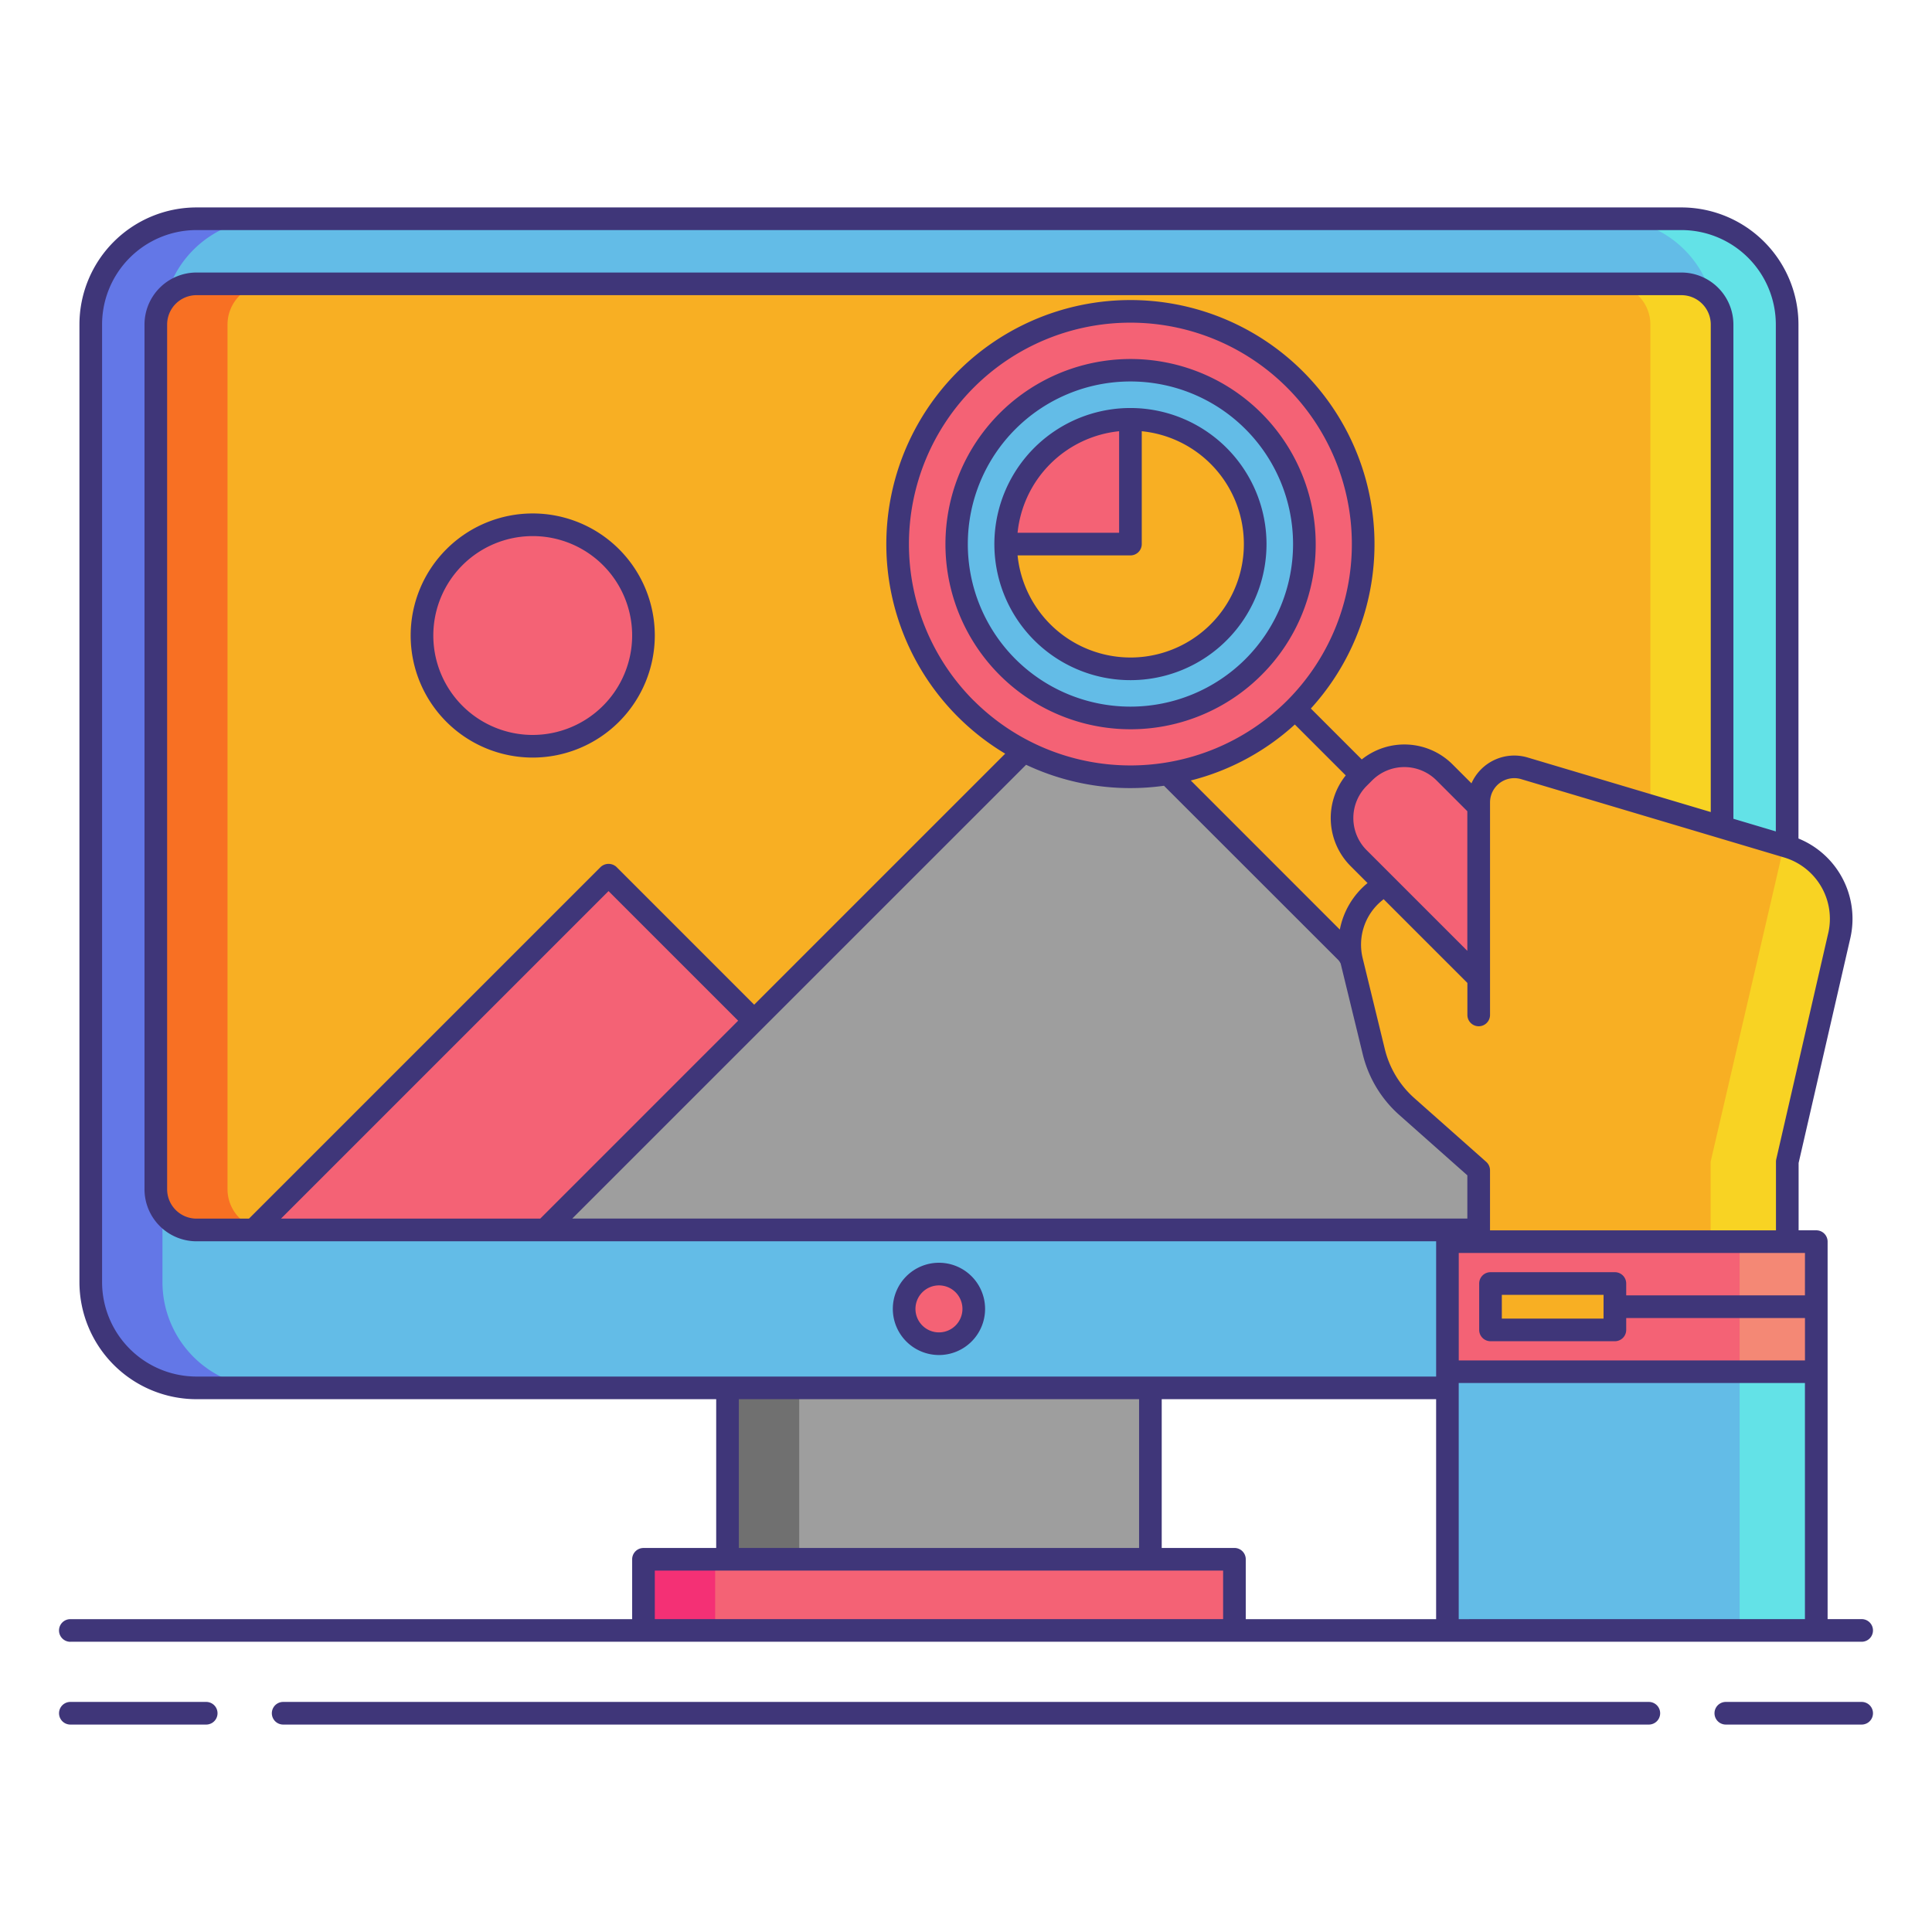 <svg xmlns="http://www.w3.org/2000/svg" viewBox="0 0 256 256"><title>icons_</title><rect x="12.026" y="28.986" width="224.78" height="154.91" rx="14.009" ry="14.009" fill="#63bce7"/><path d="M21.526,169.887V43A14.025,14.025,0,0,1,35.535,28.986h-9.5A14.025,14.025,0,0,0,12.026,43V169.887A14.025,14.025,0,0,0,26.035,183.9h9.5A14.025,14.025,0,0,1,21.526,169.887Z" fill="#6377e7"/><path d="M227.306,169.887V43A14.025,14.025,0,0,0,213.3,28.986h9.5A14.025,14.025,0,0,1,236.806,43V169.887A14.025,14.025,0,0,1,222.8,183.9h-9.5A14.025,14.025,0,0,0,227.306,169.887Z" fill="#63e2e7"/><rect x="20.647" y="37.607" width="207.538" height="125.366" rx="5.388" ry="5.388" fill="#f8af23"/><path d="M30.147,157.585V42.995a5.4,5.4,0,0,1,5.388-5.388h-9.5a5.4,5.4,0,0,0-5.388,5.388v114.59a5.4,5.4,0,0,0,5.388,5.388h9.5A5.4,5.4,0,0,1,30.147,157.585Z" fill="#f87023"/><path d="M218.685,157.585V42.995a5.4,5.4,0,0,0-5.388-5.388h9.5a5.4,5.4,0,0,1,5.388,5.388v114.59a5.4,5.4,0,0,1-5.388,5.388h-9.5A5.4,5.4,0,0,0,218.685,157.585Z" fill="#f8d323"/><rect x="85.264" y="206.612" width="78.305" height="9.429" fill="#f46275"/><rect x="85.264" y="206.612" width="9.5" height="9.429" fill="#f43075"/><rect x="96.399" y="183.896" width="56.035" height="22.716" fill="#9e9e9e"/><rect x="96.399" y="183.896" width="9.5" height="22.716" fill="#707070"/><circle cx="124.416" cy="173.435" r="4.613" fill="#f46275"/><polygon points="127.659 162.973 80.636 115.951 33.613 162.973 127.659 162.973" fill="#f46275"/><polygon points="215.219 162.973 143.712 91.466 72.205 162.973 215.219 162.973" fill="#9e9e9e"/><circle cx="70.59" cy="84.209" r="14.674" fill="#f46275"/><path d="M195.934,155.071l-9.508-8.43a14.274,14.274,0,0,1-4.4-7.3l-2.923-12a9.088,9.088,0,0,1,3-9.121l13.829-11.565H203.4v48.424Z" fill="#f8af23"/><rect x="190.105" y="95.355" width="16.084" height="50.194" rx="7.523" ry="7.523" transform="translate(-27.137 175.391) rotate(-45)" fill="#f46275"/><circle cx="149.789" cy="72.094" r="30.844" transform="translate(-7.106 127.033) rotate(-45)" fill="#f46275"/><circle cx="149.789" cy="72.094" r="23.048" transform="translate(-7.106 127.033) rotate(-45)" fill="#63bce7"/><path d="M236.825,166.845V153.932l6.893-29.966a9.96,9.96,0,0,0-6.863-11.778L201.992,101.8a4.713,4.713,0,0,0-6.058,4.517v60.523Z" fill="#f8af23"/><path d="M236.855,112.187l-.474-.141-9.712,41.885v12.913h10.156V153.932l6.893-29.966A9.96,9.96,0,0,0,236.855,112.187Z" fill="#f8d323"/><rect x="191.793" y="164.522" width="48.875" height="17.234" transform="translate(432.461 346.278) rotate(-180)" fill="#f46275"/><rect x="230.512" y="164.522" width="10.156" height="17.234" fill="#f48875"/><rect x="191.793" y="181.756" width="48.875" height="34.284" transform="translate(432.461 397.797) rotate(-180)" fill="#63bce7"/><rect x="230.512" y="181.756" width="10.156" height="34.285" fill="#63e2e7"/><path d="M149.789,55.565V72.094H133.259a16.529,16.529,0,1,0,16.529-16.529Z" fill="#f8af23"/><path d="M149.789,55.565a16.53,16.53,0,0,0-16.529,16.529h16.529Z" fill="#f46275"/><rect x="197.5" y="170.066" width="16.481" height="6.147" fill="#f8af23"/><path d="M27.323,225.514h-18a1.5,1.5,0,1,0,0,3h18a1.5,1.5,0,1,0,0-3Z" fill="#3f3679"/><path d="M246.68,225.514h-18a1.5,1.5,0,0,0,0,3h18a1.5,1.5,0,0,0,0-3Z" fill="#3f3679"/><path d="M218.479,225.514H37.521a1.5,1.5,0,0,0,0,3H218.479a1.5,1.5,0,0,0,0-3Z" fill="#3f3679"/><path d="M9.32,217.541H246.68a1.5,1.5,0,0,0,0-3h-4.512V164.522a1.5,1.5,0,0,0-1.5-1.5h-2.342V154.1l6.854-29.8a11.485,11.485,0,0,0-6.874-13.192V43A15.526,15.526,0,0,0,222.8,27.486H26.035A15.526,15.526,0,0,0,10.526,43V169.888A15.526,15.526,0,0,0,26.035,185.4H94.9v19.716H85.264a1.5,1.5,0,0,0-1.5,1.5v7.93H9.32a1.5,1.5,0,1,0,0,3Zm154.249-12.43h-9.635V185.4h36.359v29.146H165.069v-7.93A1.5,1.5,0,0,0,163.569,205.111ZM37.234,161.473l43.4-43.4,17.174,17.175L71.584,161.473Zm-11.2,0a3.892,3.892,0,0,1-3.888-3.888V43a3.893,3.893,0,0,1,3.888-3.889H222.8A3.892,3.892,0,0,1,226.685,43v64.6l-24.265-7.227a6.205,6.205,0,0,0-7.443,3.422l-2.51-2.511a9.034,9.034,0,0,0-12.027-.654l-6.746-6.746a32.343,32.343,0,1,0-40.5,5.981L99.932,133.125,81.7,114.89a1.544,1.544,0,0,0-2.121,0L32.992,161.473Zm151.5-38.3L157.787,103.42A32.117,32.117,0,0,0,171.572,96l6.747,6.747a9.016,9.016,0,0,0,.654,12.027l2.234,2.235-.065.054A10.53,10.53,0,0,0,177.536,123.169Zm-48.5-30.326a29.344,29.344,0,1,1,41.5,0A29.379,29.379,0,0,1,129.039,92.844Zm52.055,19.808a6.023,6.023,0,0,1,0-8.518l.734-.734a6.031,6.031,0,0,1,8.518,0l4.088,4.088v18.5Zm-45.128-11.318a32.4,32.4,0,0,0,18.272,2.781L177.328,127.2a1.95,1.95,0,0,1,.319.484l2.923,12a15.7,15.7,0,0,0,4.861,8.071l9,7.983v5.727H75.826Zm57.327,113.208V183.256h45.875v31.285Zm45.875-42.9H215.481v-1.573a1.5,1.5,0,0,0-1.5-1.5H197.5a1.5,1.5,0,0,0-1.5,1.5v6.147a1.5,1.5,0,0,0,1.5,1.5h16.481a1.5,1.5,0,0,0,1.5-1.5v-1.574h23.687v5.617H193.293V166.022h45.875Zm-26.687,3.074H199v-3.147h13.481Zm29.775-51.083L235.364,153.6a1.5,1.5,0,0,0-.038.336v9.091H197.434v-7.951a1.5,1.5,0,0,0-.5-1.122l-9.508-8.431a12.722,12.722,0,0,1-3.936-6.536l-2.923-12a7.539,7.539,0,0,1,2.5-7.616l.27-.226,11.1,11.1v4.24a1.5,1.5,0,0,0,3,0V106.322a3.214,3.214,0,0,1,4.13-3.08l34.862,10.383A8.476,8.476,0,0,1,242.256,123.63ZM13.526,169.888V43A12.523,12.523,0,0,1,26.035,30.486H222.8A12.523,12.523,0,0,1,235.306,43v67.166l-5.621-1.674V43a6.9,6.9,0,0,0-6.888-6.889H26.035A6.9,6.9,0,0,0,19.147,43v114.59a6.9,6.9,0,0,0,6.888,6.888H190.3c0,.017-.005.033-.005.05V182.4H26.035A12.523,12.523,0,0,1,13.526,169.888ZM97.9,185.4h53.035v19.716H97.9ZM86.764,208.111h75.305v6.43H86.764Z" fill="#3f3679"/><path d="M124.416,179.548a6.113,6.113,0,1,0-6.113-6.113A6.12,6.12,0,0,0,124.416,179.548Zm0-9.227a3.113,3.113,0,1,1-3.113,3.113A3.117,3.117,0,0,1,124.416,170.321Z" fill="#3f3679"/><path d="M86.764,84.209A16.174,16.174,0,1,0,70.59,100.383,16.192,16.192,0,0,0,86.764,84.209ZM70.59,97.383A13.174,13.174,0,1,1,83.764,84.209,13.189,13.189,0,0,1,70.59,97.383Z" fill="#3f3679"/><path d="M174.337,72.095a24.53,24.53,0,1,0-7.19,17.357A24.387,24.387,0,0,0,174.337,72.095ZM134.552,87.331a21.548,21.548,0,1,1,30.474,0A21.573,21.573,0,0,1,134.552,87.331Z" fill="#3f3679"/><path d="M149.789,54.064a18.03,18.03,0,1,0,18.03,18.029A18.05,18.05,0,0,0,149.789,54.064Zm-1.5,3.074V70.594H134.833A15.058,15.058,0,0,1,148.289,57.139Zm1.5,29.985a15.052,15.052,0,0,1-14.955-13.53h14.955a1.5,1.5,0,0,0,1.5-1.5V57.139a15.03,15.03,0,0,1-1.5,29.985Z" fill="#3f3679"/></svg>